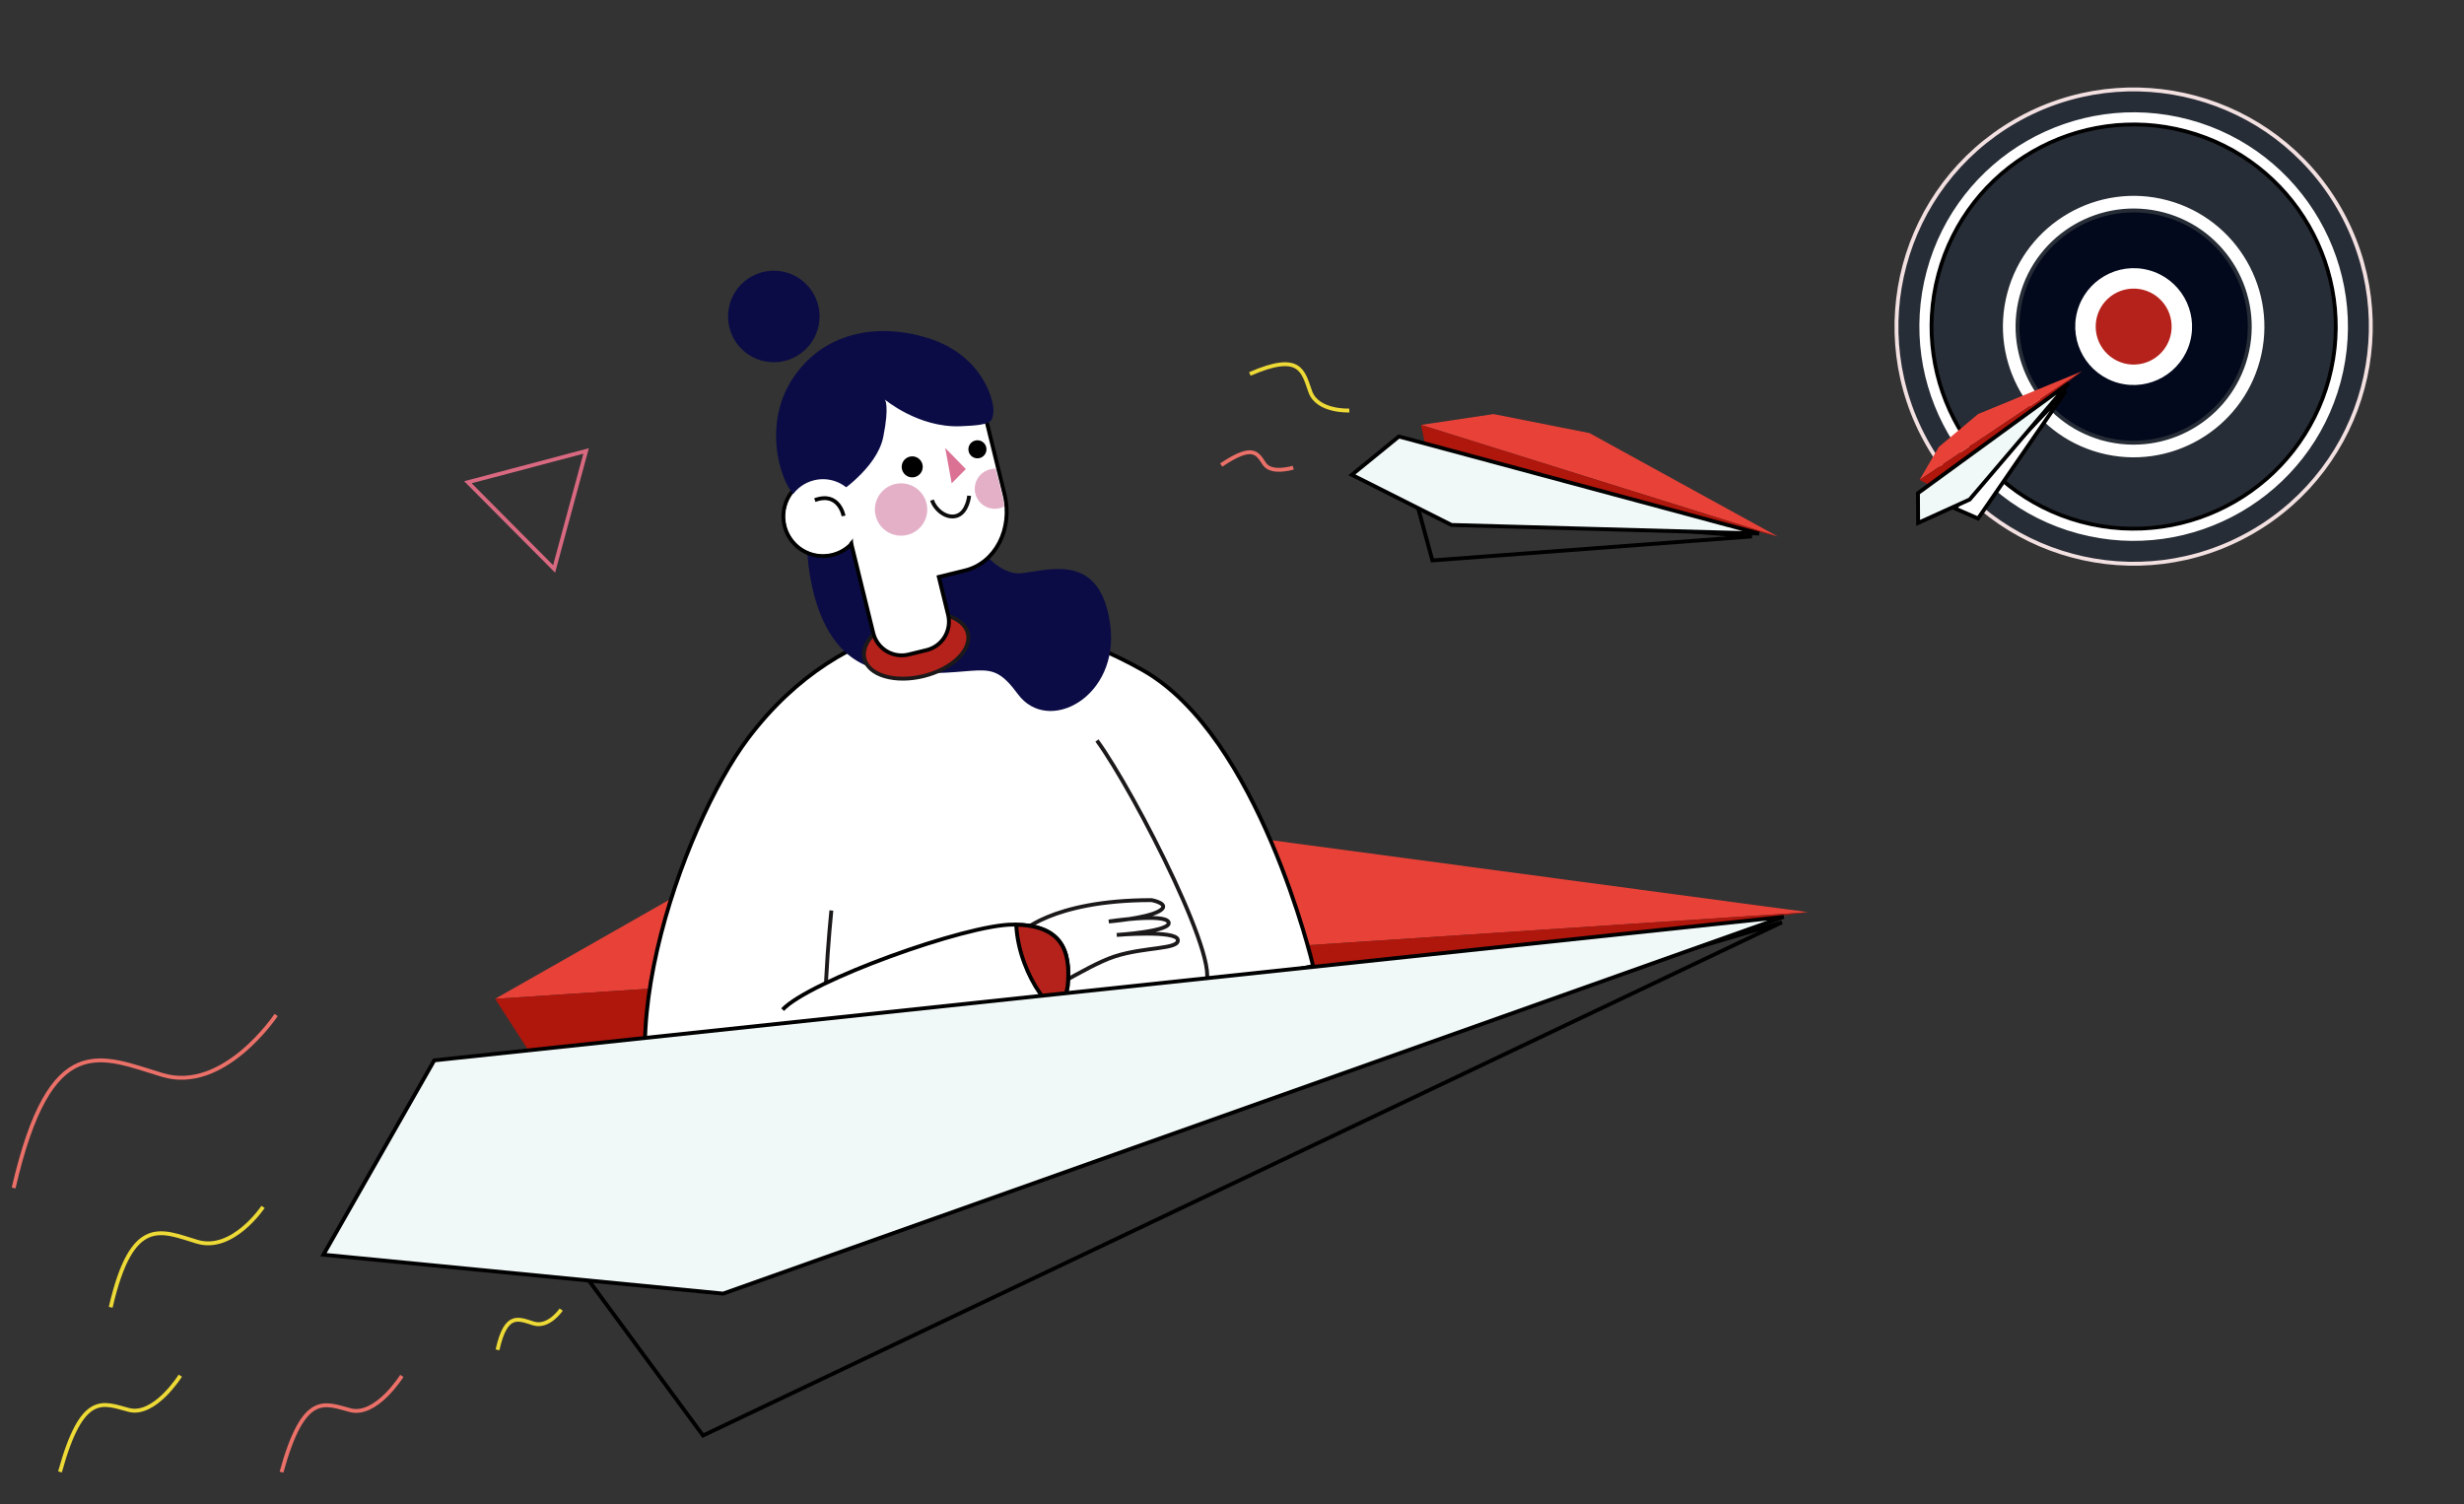 <svg width="634" height="387" viewBox="0 0 634 387" fill="none" xmlns="http://www.w3.org/2000/svg">
<rect x="0" y="0" width="634" height="387" fill="#333333" stroke="none"/>
<path d="M150.807 116.035L146.683 131.214L142.577 146.392L131.486 135.247L120.396 124.083L135.611 120.068L150.807 116.035Z" stroke="#D96980" stroke-miterlimit="10"/>
<path d="M465.225 234.714L272.44 208.864L185.108 224.181L127.397 257.011L465.225 234.714Z" fill="#E84238"/>
<path d="M465.224 234.716L138.328 273.938L127.396 257.013" fill="#AF160C"/>
<path d="M150.73 328.435L458.507 237.317L180.889 369.368L150.73 328.435Z" stroke="black"/>
<path d="M240.012 159.858C240.012 159.858 263.989 155.495 293.992 172.409C323.994 189.323 337.87 248.571 337.87 248.571L264.65 264.601L240.012 159.858Z" fill="white" stroke="black" stroke-miterlimit="10"/>
<path d="M269.786 173.274C289.092 181.47 340.057 245.708 329.587 248.596C319.117 251.484 193.113 281.329 188.18 278.355C183.247 275.381 191.91 236.676 191.91 236.676C191.91 236.676 205.013 175.816 245.831 165.422C259.534 161.972 249.168 164.536 269.786 173.274Z" fill="white"/>
<path d="M213.911 234.276C213.911 234.276 210.313 269.395 213.896 272.485C217.479 275.574 302.359 255.617 309.382 253.643C316.405 251.668 291.896 203.704 282.251 190.542" stroke="#1C191B" stroke-miterlimit="10"/>
<path d="M262.346 240.284C262.346 240.284 270.28 231.607 296.31 231.607C296.31 231.607 301.537 232.599 298.192 234.467C294.847 236.335 285.301 237.102 285.301 237.102C285.301 237.102 299.716 234.923 300.68 237.294C301.645 239.665 287.349 240.569 287.349 240.569C287.349 240.569 302.629 239.274 303.053 241.811C303.477 244.348 294.63 243.564 286.83 246.095C279.03 248.626 265.999 257.991 263.362 256.928C260.725 255.864 253.24 246.491 262.346 240.284Z" fill="white" stroke="#1C191B" stroke-miterlimit="10"/>
<path d="M234.498 161.214C219.866 164.942 204.917 173.465 192.463 189.98C175.478 212.525 152.814 275.85 175.451 300.105C175.784 300.462 176.119 300.809 176.456 301.146C188.056 312.757 198.424 302.582 211.059 299.202C223.054 295.993 237.478 299.967 242.829 295.727C253.98 286.891 273.925 262.124 274.714 253.774C275.63 243.981 272.704 237.956 260.682 237.903C248.659 237.85 208.196 252.459 201.374 259.783" fill="white"/>
<path d="M234.498 161.214C219.866 164.942 204.917 173.465 192.463 189.98C175.478 212.525 152.814 275.85 175.451 300.105M175.451 300.105C175.784 300.462 176.119 300.809 176.456 301.146M175.451 300.105L176.456 301.146M201.374 259.783C208.196 252.459 248.659 237.85 260.682 237.903C272.704 237.956 275.63 243.981 274.714 253.774C273.925 262.124 253.98 286.891 242.829 295.727C237.478 299.967 223.054 295.993 211.059 299.202C198.424 302.582 188.056 312.757 176.456 301.146" stroke="black" stroke-miterlimit="10"/>
<path d="M274.713 253.773C275.679 244.184 272.808 238.245 261.467 237.925C261.667 241.311 262.38 244.648 263.583 247.82C265.77 253.678 269.073 258.265 272.245 260.359C273.444 258.324 274.279 256.095 274.713 253.773Z" fill="#B5221B" stroke="black" stroke-miterlimit="10"/>
<path d="M207.558 133.846C207.558 133.846 205.096 170.68 229.118 172.784C253.139 174.889 254.091 168.011 261.912 178.614C269.733 189.217 288.216 179.261 285.651 160.639C283.086 142.017 270.022 146.721 262.805 147.498C255.587 148.275 247.802 136.6 246.256 129.97C244.71 123.34 206.643 119.304 207.558 133.846Z" fill="#0B0C45"/>
<path d="M249.029 162.958C250.079 167.235 244.977 172.159 237.63 173.965C230.283 175.77 223.48 173.77 222.429 169.493C221.378 165.217 226.457 160.198 233.804 158.393C241.151 156.588 247.974 158.666 249.029 162.958Z" fill="#B5221B" stroke="#1C191B" stroke-miterlimit="10"/>
<path d="M201.856 135.248C202.322 137.21 203.36 138.989 204.838 140.361C206.317 141.732 208.169 142.633 210.161 142.95C212.153 143.267 214.193 142.985 216.024 142.14C217.855 141.295 219.394 139.925 220.446 138.204C221.497 136.484 222.014 134.489 221.93 132.474C221.846 130.459 221.166 128.515 219.975 126.887C218.784 125.26 217.137 124.023 215.242 123.333C213.347 122.643 211.29 122.531 209.332 123.012C208.037 123.324 206.816 123.888 205.739 124.672C204.663 125.455 203.751 126.444 203.057 127.58C202.363 128.716 201.899 129.979 201.693 131.294C201.487 132.61 201.542 133.953 201.856 135.248Z" fill="white" stroke="black" stroke-miterlimit="10"/>
<path d="M235.953 96.555L224.267 99.426C216.434 101.35 211.946 110.127 214.121 118.978L218.558 137.04C218.682 137.542 218.809 138.059 218.943 138.607C218.946 139.183 219.014 139.757 219.148 140.317L224.705 162.938C225.187 164.864 226.412 166.521 228.111 167.548C229.81 168.574 231.847 168.887 233.776 168.417L238.475 167.263C240.399 166.781 242.054 165.56 243.081 163.864C244.108 162.168 244.423 160.135 243.958 158.208L241.56 148.448L248.328 146.786C256.161 144.861 260.649 136.084 258.474 127.233L254.021 109.109C251.846 100.258 243.723 94.645 235.953 96.555Z" fill="white" stroke="black" stroke-miterlimit="10"/>
<path d="M215.088 127.311C215.088 127.311 225.604 120.69 227.265 112.442C228.926 104.193 227.672 102.807 227.672 102.807C227.672 102.807 236.301 110.072 247.034 109.678C255.901 109.393 255.252 108.24 255.598 106.062C255.943 103.884 253.36 91.479 238.68 86.963C223.999 82.448 210.351 86.598 203.3 98.463C196.248 110.328 201.024 125.168 205.143 128.143C209.263 131.117 213.988 132.232 215.088 127.311Z" fill="#0B0C45"/>
<path d="M210.881 81.322C210.821 74.819 205.501 69.595 198.998 69.654C192.494 69.714 187.27 75.034 187.33 81.537C187.389 88.041 192.71 93.265 199.213 93.205C205.716 93.146 210.94 87.826 210.881 81.322Z" fill="#0B0C45"/>
<path d="M202.435 135.104C202.876 136.95 203.854 138.624 205.247 139.913C206.64 141.202 208.384 142.049 210.259 142.345C212.133 142.641 214.054 142.374 215.777 141.578C217.499 140.782 218.947 139.492 219.935 137.871C220.924 136.251 221.409 134.374 221.329 132.478C221.249 130.582 220.608 128.752 219.487 127.221C218.366 125.689 216.816 124.525 215.032 123.876C213.249 123.227 211.313 123.122 209.47 123.575C208.251 123.87 207.102 124.403 206.089 125.142C205.075 125.881 204.218 126.812 203.565 127.883C202.911 128.953 202.475 130.142 202.282 131.381C202.088 132.62 202.14 133.885 202.435 135.104Z" fill="white"/>
<path d="M217.058 132.758C217.058 132.758 215.926 126.391 209.661 128.678" stroke="#020202" stroke-miterlimit="10"/>
<path d="M235.365 122.761C236.819 122.404 237.708 120.937 237.351 119.483C236.994 118.03 235.526 117.141 234.072 117.498C232.619 117.855 231.73 119.323 232.087 120.776C232.444 122.23 233.912 123.119 235.365 122.761Z" fill="black"/>
<path d="M249.239 116.147C249.346 116.595 249.584 117.002 249.922 117.314C250.26 117.627 250.684 117.832 251.139 117.903C251.595 117.975 252.061 117.909 252.479 117.715C252.896 117.52 253.247 117.206 253.486 116.812C253.724 116.418 253.84 115.961 253.819 115.501C253.798 115.041 253.64 114.597 253.366 114.227C253.092 113.856 252.714 113.576 252.28 113.421C251.846 113.266 251.375 113.244 250.929 113.357C250.335 113.503 249.823 113.879 249.506 114.402C249.189 114.925 249.093 115.553 249.239 116.147Z" fill="black"/>
<path d="M249.368 127.56C249.368 127.56 248.999 131.737 246.261 132.692C243.522 133.647 240.567 131.084 239.813 128.695" stroke="#0C0C0C" stroke-miterlimit="10"/>
<path d="M225.302 132.709C225.62 134.004 226.315 135.175 227.299 136.075C228.283 136.975 229.512 137.564 230.83 137.765C232.149 137.967 233.497 137.773 234.705 137.208C235.913 136.644 236.927 135.733 237.618 134.592C238.308 133.452 238.645 132.132 238.586 130.799C238.527 129.467 238.073 128.182 237.284 127.108C236.494 126.033 235.404 125.216 234.15 124.761C232.896 124.306 231.536 124.233 230.241 124.552C228.507 124.982 227.013 126.082 226.088 127.611C225.162 129.139 224.879 130.972 225.302 132.709Z" fill="#E4B0C8"/>
<path d="M255.01 120.71C255.397 120.622 255.792 120.575 256.189 120.57L257.859 127.369C258.127 128.35 258.29 129.356 258.348 130.371C258.061 130.5 257.765 130.606 257.462 130.689C256.793 130.893 256.089 130.96 255.393 130.883C254.697 130.806 254.024 130.588 253.415 130.243C252.807 129.897 252.275 129.431 251.853 128.872C251.43 128.314 251.126 127.676 250.959 126.996C250.792 126.316 250.766 125.609 250.881 124.919C250.997 124.228 251.252 123.569 251.631 122.98C252.01 122.392 252.506 121.887 253.087 121.497C253.668 121.106 254.322 120.839 255.01 120.71Z" fill="#E4B0C8"/>
<path d="M243.205 115.254L244.878 124.361L248.512 120.694L243.205 115.254Z" fill="#DB7294"/>
<path d="M83.225 322.847L111.735 272.838L458.956 235.906L186.066 332.861L83.225 322.847Z" fill="url(#paint0_linear)" stroke="black"/>
<path d="M67.683 310.548C67.683 310.548 59.879 322.263 50.715 319.509C41.55 316.754 33.988 312.467 28.482 336.38" stroke="#EEDA36" stroke-miterlimit="10"/>
<path d="M347.186 105.628C347.186 105.628 339.019 106.023 337.145 100.79C335.271 95.558 334.666 90.545 321.593 96.221" stroke="#EEDA36" stroke-miterlimit="10"/>
<path d="M71.052 261.167C71.052 261.167 57.605 281.353 41.815 276.606C26.025 271.86 12.994 264.474 3.508 305.675" stroke="#EA7068" stroke-miterlimit="10"/>
<path d="M103.395 354.035C103.395 354.035 96.785 364.589 90.144 362.855C83.503 361.12 78.159 357.966 72.433 378.8" stroke="#EA7068" stroke-miterlimit="10"/>
<path d="M332.76 120.33C332.76 120.33 327.193 122.056 325.367 119.413C323.541 116.771 322.608 114.021 314.218 119.663" stroke="#EA7068" stroke-miterlimit="10"/>
<path d="M46.395 353.97C46.395 353.97 39.785 364.524 33.144 362.789C26.503 361.055 21.16 357.901 15.433 378.734" stroke="#EEDA36" stroke-miterlimit="10"/>
<path d="M144.396 336.969C144.396 336.969 141.179 341.735 137.29 340.54C133.401 339.346 130.179 337.531 128.015 347.33" stroke="#EEDA36" stroke-miterlimit="10"/>
<path d="M496.156 114.545C479.306 85.36 489.306 48.042 518.49 31.192C547.675 14.342 584.993 24.342 601.843 53.526C618.693 82.711 608.693 120.029 579.509 136.879C550.324 153.729 513.006 143.729 496.156 114.545Z" fill="#272D36" stroke="#F3E0E1"/>
<path d="M498.768 70.576C506.201 42.834 534.717 26.371 562.459 33.804C590.201 41.238 606.664 69.753 599.231 97.495C591.797 125.237 563.282 141.701 535.54 134.267C507.798 126.834 491.334 98.318 498.768 70.576Z" stroke="black"/>
<path d="M563.271 30.778C592.63 38.645 610.124 68.938 602.256 98.302C594.388 127.666 564.099 145.159 534.731 137.29C505.362 129.421 487.877 99.131 495.746 69.766C503.614 40.401 533.906 22.91 563.271 30.778ZM535.412 134.747C563.376 142.24 592.222 125.586 599.716 97.621C607.209 69.656 590.554 40.812 562.59 33.319C534.626 25.826 505.78 42.482 498.287 70.447C490.794 98.412 507.449 127.258 535.411 134.75L535.412 134.747Z" fill="white"/>
<path d="M532.996 56.315C517.687 65.154 512.442 84.73 521.28 100.039C530.119 115.349 549.695 120.594 565.005 111.755C580.314 102.916 585.559 83.34 576.72 68.031C567.882 52.722 548.306 47.476 532.996 56.315Z" fill="#03091C"/>
<path d="M540.786 112.758L540.784 112.766L541.267 112.896C557.183 117.156 573.595 107.683 577.86 91.768C582.124 75.853 572.646 59.438 556.731 55.174C540.817 50.91 524.402 60.388 520.138 76.302C515.917 92.054 525.164 108.295 540.786 112.758ZM557.836 51.06C576.018 55.932 586.847 74.689 581.975 92.871C577.103 111.053 558.347 121.882 540.165 117.01C521.983 112.138 511.154 93.382 516.025 75.2C520.897 57.017 539.654 46.188 557.836 51.06Z" fill="white" stroke="#272D36"/>
<path d="M538.313 77.748C534.839 83.651 536.807 91.252 542.71 94.726C548.613 98.201 556.214 96.232 559.688 90.329C563.162 84.427 561.194 76.825 555.291 73.351C549.388 69.877 541.787 71.846 538.313 77.748Z" fill="#B5221B"/>
<path d="M552.89 69.517C560.896 71.662 565.664 79.92 563.519 87.925C561.374 95.931 553.115 100.699 545.11 98.554C537.104 96.409 532.337 88.151 534.482 80.145C536.628 72.138 544.885 67.372 552.89 69.517ZM546.471 93.474C548.338 93.974 550.311 93.909 552.141 93.288C553.971 92.667 555.576 91.517 556.753 89.984C557.929 88.45 558.625 86.603 558.751 84.674C558.877 82.746 558.429 80.823 557.463 79.149C556.496 77.475 555.055 76.126 553.322 75.271C551.589 74.416 549.641 74.095 547.725 74.347C545.809 74.599 544.01 75.414 542.557 76.688C541.104 77.963 540.062 79.639 539.562 81.506C538.894 84.009 539.246 86.675 540.541 88.919C541.837 91.162 543.969 92.8 546.471 93.474Z" fill="white"/>
<path d="M535.656 95.558L508.972 106.536L498.889 114.981L493.91 123.479L535.656 95.558Z" fill="#E84238"/>
<path d="M535.656 95.558L496.57 124.843L493.91 123.479" fill="#AF160C"/>
<path d="M502.932 130.777L531.548 100.631L508.965 133.415L502.932 130.777Z" fill="white" stroke="black"/>
<path d="M493.541 134.554L493.499 126.89L532.28 98.64L506.811 128.524L493.541 134.554Z" fill="url(#paint1_linear)" stroke="black"/>
<path d="M457.414 138.044L408.992 111.44L384.286 106.549L365.634 109.332L457.414 138.044Z" fill="#E84238"/>
<path d="M457.415 138.045L366.795 114.938L365.634 109.334" fill="#AF160C"/>
<path d="M364.975 131.042L450.778 138.029L368.559 144.199L364.975 131.042Z" stroke="black"/>
<path d="M347.84 122.175L359.947 112.313L452.616 137.275L373.493 135.082L347.84 122.175Z" fill="url(#paint2_linear)" stroke="black"/>
<defs>
<linearGradient id="paint0_linear" x1="110822" y1="-5899.36" x2="195850" y2="-29407.5" gradientUnits="userSpaceOnUse">
<stop stop-color="#F1F8F8"/>
<stop offset="1" stop-color="#C0E4EF"/>
</linearGradient>
<linearGradient id="paint1_linear" x1="14257.9" y1="-8877.72" x2="23437.7" y2="-18204.4" gradientUnits="userSpaceOnUse">
<stop stop-color="#F1F8F8"/>
<stop offset="1" stop-color="#C0E4EF"/>
</linearGradient>
<linearGradient id="paint2_linear" x1="30321.1" y1="9821.53" x2="55255.3" y2="12306.9" gradientUnits="userSpaceOnUse">
<stop stop-color="#F1F8F8"/>
<stop offset="1" stop-color="#C0E4EF"/>
</linearGradient>
</defs>
</svg>
